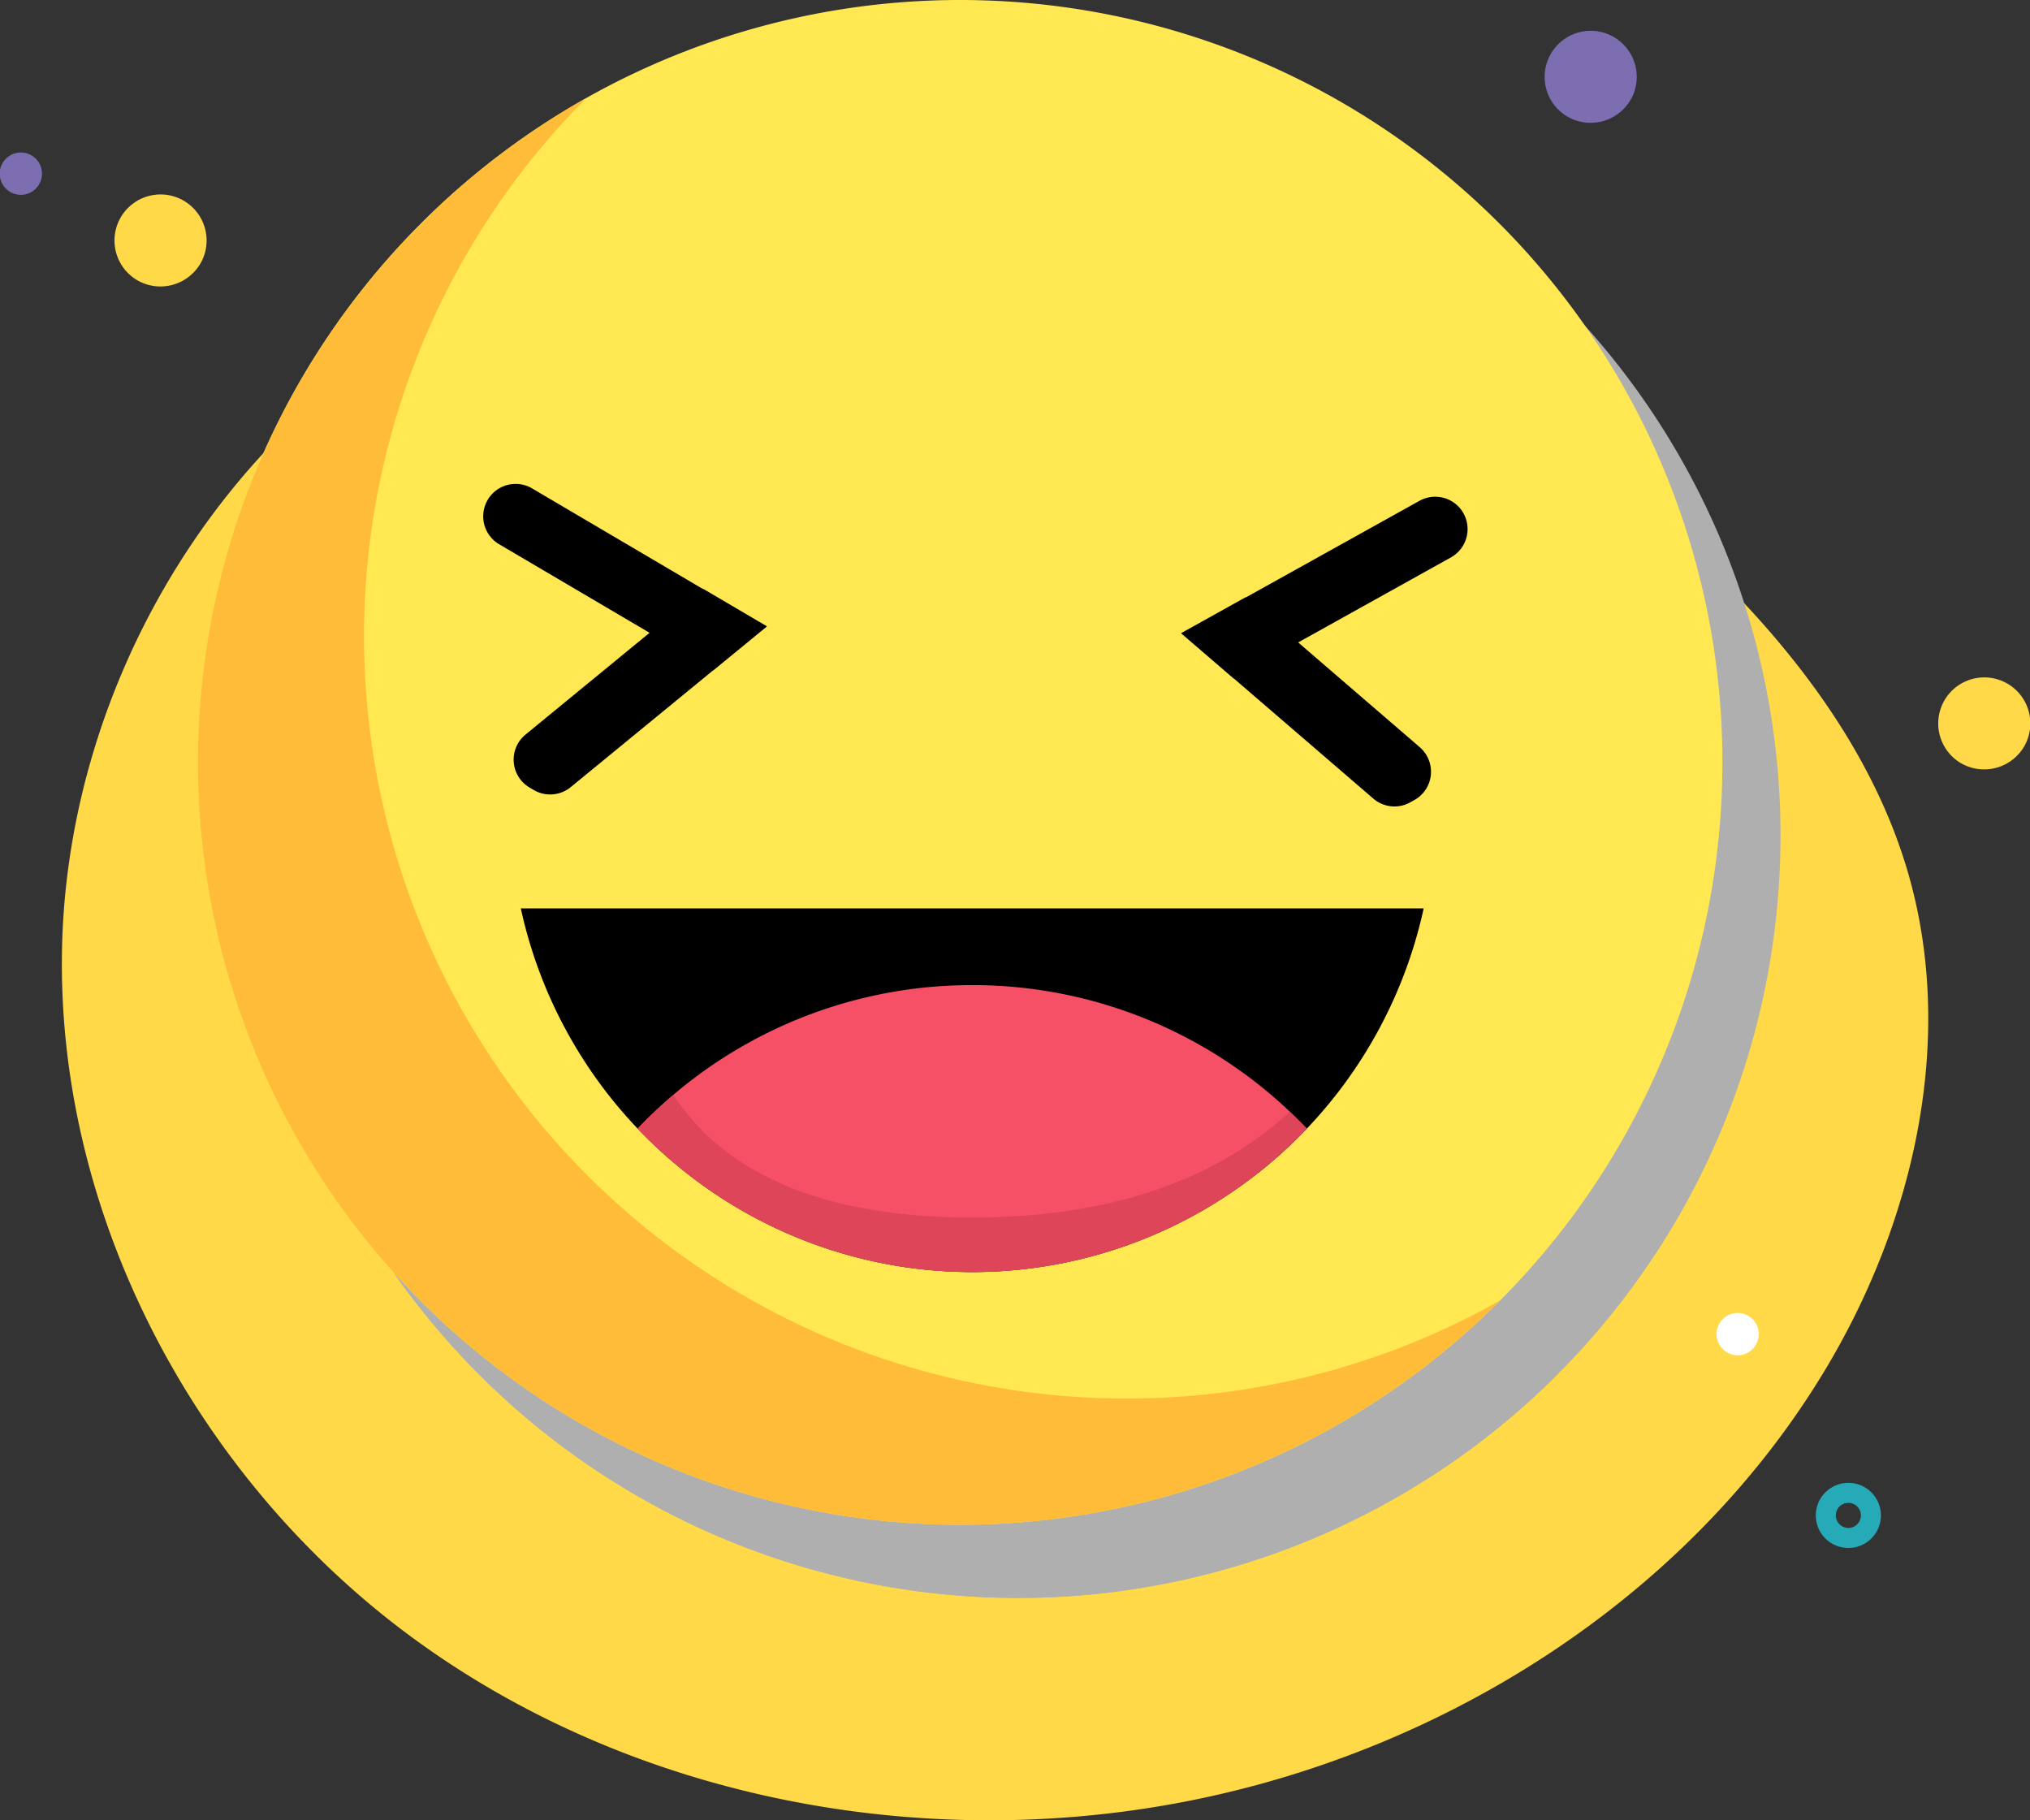<svg xmlns="http://www.w3.org/2000/svg" xmlns:xlink="http://www.w3.org/1999/xlink" width="151.991" height="136.269" viewBox="0 0 151.991 136.269">
  <rect x="0" y="0" width="151.991" height="136.269" fill="#333333" stroke="none"/>
  <defs>
    <clipPath id="clip-path">
      <rect id="Rectángulo_401477" data-name="Rectángulo 401477" width="114.142" height="114.141" fill="#afafaf"/>
    </clipPath>
    <clipPath id="clip-path-2">
      <rect id="Rectángulo_401477-2" data-name="Rectángulo 401477" width="114.142" height="114.141" fill="none"/>
    </clipPath>
  </defs>
  <g id="Grupo_1099829" data-name="Grupo 1099829" transform="translate(-251.505 -1968.2)">
    <path id="_12068" data-name="12068" d="M103.949,72.366C89.64,70.39,74.525,70.874,61.5,77.128,43.447,85.8,31.588,105.464,31.133,125.491s9.978,39.705,26.1,51.6S94.6,193.2,114.312,189.632c19.875-3.6,38.53-15.279,48.9-32.614,6.648-11.116,9.755-24.842,6.082-37.264-2.217-7.5-6.75-14.14-12.082-19.858A89.263,89.263,0,0,0,103.949,72.366Z" transform="translate(225.019 1913.606)" fill="#ffd947"/>
    <g id="Grupo_1099024" data-name="Grupo 1099024" transform="translate(200.641 2232.499) rotate(-90)">
      <path id="Trazado_873104" data-name="Trazado 873104" d="M149.557,395.548a1.582,1.582,0,1,0-.106-2.456A1.573,1.573,0,0,0,149.557,395.548Z" transform="translate(13.93 -213.31)" fill="#fff"/>
      <path id="Trazado_873105" data-name="Trazado 873105" d="M417.219,416a1.582,1.582,0,1,0-.105-2.456A1.573,1.573,0,0,0,417.219,416Z" transform="translate(-222.435 -227.035)" fill="#ffd947"/>
      <path id="Trazado_873106" data-name="Trazado 873106" d="M303.26,44.546a1.582,1.582,0,1,0-.106-2.456A1.573,1.573,0,0,0,303.26,44.546Z" transform="translate(-52.901 9.151)" fill="#7d6eb2"/>
      <path id="Trazado_873109" data-name="Trazado 873109" d="M339.452,404.413a3.448,3.448,0,1,0-1.687-4.918A3.468,3.468,0,0,0,339.452,404.413Z" transform="translate(-82.207 -231.255)" fill="#7d6eb2"/>
      <path id="Trazado_873110" data-name="Trazado 873110" d="M390.262,440.006a3.448,3.448,0,1,0-1.687-4.918A3.468,3.468,0,0,0,390.262,440.006Z" transform="translate(-181.42 -237.38)" fill="#ffd947"/>
      <path id="Trazado_873111" data-name="Trazado 873111" d="M176.115,56.142a3.448,3.448,0,1,0-1.687-4.918A3.468,3.468,0,0,0,176.115,56.142Z" transform="translate(-32.569 42.202)" fill="#ffd947"/>
      <path id="Trazado_873113" data-name="Trazado 873113" d="M321.56,66.974a3.448,3.448,0,1,0-1.687-4.918A3.468,3.468,0,0,0,321.56,66.974Z" transform="translate(-76.565 -0.895)" fill="#ffd947"/>
      <circle id="Elipse_11485" data-name="Elipse 11485" cx="1.689" cy="1.689" r="1.689" transform="translate(149.167 187.566)" fill="none" stroke="#26aab7" stroke-linecap="round" stroke-linejoin="round" stroke-width="1.5"/>
    </g>
    <g id="Grupo_1099828" data-name="Grupo 1099828" transform="translate(-6.676 -16.739)">
      <g id="Grupo_1099827" data-name="Grupo 1099827" transform="translate(277.35 1990.419)" style="mix-blend-mode: multiply;isolation: isolate">
        <g id="Grupo_1099825" data-name="Grupo 1099825" clip-path="url(#clip-path)">
          <path id="Trazado_874017" data-name="Trazado 874017" d="M114.142,57.071A57.071,57.071,0,1,1,57.072,0a57.071,57.071,0,0,1,57.071,57.071" fill="#afafaf"/>
          <path id="Trazado_874018" data-name="Trazado 874018" d="M69.507,103.867A57.068,57.068,0,0,1,29.085,6.511,57.068,57.068,0,1,0,97.493,96.529a56.791,56.791,0,0,1-27.986,7.338" transform="translate(0 0.827)" fill="#afafaf"/>
          <path id="Trazado_874019" data-name="Trazado 874019" d="M40.189,42.8,35.426,40l-.017.014L22.593,32.468a2.427,2.427,0,0,0-2.462,4.183l11.281,6.64-9.289,7.62a2.426,2.426,0,0,0,.308,3.967l.307.181a2.429,2.429,0,0,0,2.77-.215L36.174,46.1l.01.006,4-3.278-.011-.007Z" transform="translate(2.404 4.08)" fill="#afafaf"/>
          <path id="Trazado_874020" data-name="Trazado 874020" d="M85.929,33.583h0a2.429,2.429,0,0,0-2.764-.282l-13,7.232-.016-.014-4.829,2.688.016.014-.01.006L69.247,46.6l.01-.007,10.453,9a2.427,2.427,0,0,0,2.763.282l.311-.174a2.426,2.426,0,0,0,.4-3.959l-9.1-7.84,11.439-6.366a2.427,2.427,0,0,0,.4-3.959" transform="translate(8.295 4.19)" fill="#afafaf"/>
          <path id="Trazado_874021" data-name="Trazado 874021" d="M21.451,60.341a34.594,34.594,0,0,0,67.6,0Z" transform="translate(2.724 7.662)" fill="#afafaf"/>
          <path id="Trazado_874022" data-name="Trazado 874022" d="M54.263,65.436A34.483,34.483,0,0,0,29.217,76.174a34.575,34.575,0,0,0,50.091,0A34.478,34.478,0,0,0,54.263,65.436" transform="translate(3.71 8.309)" fill="#afafaf"/>
          <path id="Trazado_874023" data-name="Trazado 874023" d="M54.263,81.908c-12.79,0-19.2-4.294-22.368-9.182a34.957,34.957,0,0,0-2.678,2.522,34.575,34.575,0,0,0,50.091,0c-.41-.432-.834-.851-1.266-1.261-4.7,4.341-12.107,7.92-23.779,7.92" transform="translate(3.71 9.235)" fill="#afafaf"/>
        </g>
      </g>
      <g id="Grupo_1099826" data-name="Grupo 1099826" transform="translate(273 1984.939)">
        <g id="Grupo_1099825-2" data-name="Grupo 1099825" clip-path="url(#clip-path-2)">
          <path id="Trazado_874017-2" data-name="Trazado 874017" d="M114.142,57.071A57.071,57.071,0,1,1,57.072,0a57.071,57.071,0,0,1,57.071,57.071" fill="#ffe852"/>
          <path id="Trazado_874018-2" data-name="Trazado 874018" d="M69.507,103.867A57.068,57.068,0,0,1,29.085,6.511,57.068,57.068,0,1,0,97.493,96.529a56.791,56.791,0,0,1-27.986,7.338" transform="translate(0 0.827)" fill="#ffbc38"/>
          <path id="Trazado_874019-2" data-name="Trazado 874019" d="M40.189,42.8,35.426,40l-.017.014L22.593,32.468a2.427,2.427,0,0,0-2.462,4.183l11.281,6.64-9.289,7.62a2.426,2.426,0,0,0,.308,3.967l.307.181a2.429,2.429,0,0,0,2.77-.215L36.174,46.1l.01.006,4-3.278-.011-.007Z" transform="translate(2.404 4.08)"/>
          <path id="Trazado_874020-2" data-name="Trazado 874020" d="M85.929,33.583h0a2.429,2.429,0,0,0-2.764-.282l-13,7.232-.016-.014-4.829,2.688.016.014-.01.006L69.247,46.6l.01-.007,10.453,9a2.427,2.427,0,0,0,2.763.282l.311-.174a2.426,2.426,0,0,0,.4-3.959l-9.1-7.84,11.439-6.366a2.427,2.427,0,0,0,.4-3.959" transform="translate(8.295 4.19)"/>
          <path id="Trazado_874021-2" data-name="Trazado 874021" d="M21.451,60.341a34.594,34.594,0,0,0,67.6,0Z" transform="translate(2.724 7.662)"/>
          <path id="Trazado_874022-2" data-name="Trazado 874022" d="M54.263,65.436A34.483,34.483,0,0,0,29.217,76.174a34.575,34.575,0,0,0,50.091,0A34.478,34.478,0,0,0,54.263,65.436" transform="translate(3.71 8.309)" fill="#f65066"/>
          <path id="Trazado_874023-2" data-name="Trazado 874023" d="M54.263,81.908c-12.79,0-19.2-4.294-22.368-9.182a34.957,34.957,0,0,0-2.678,2.522,34.575,34.575,0,0,0,50.091,0c-.41-.432-.834-.851-1.266-1.261-4.7,4.341-12.107,7.92-23.779,7.92" transform="translate(3.71 9.235)" fill="#de4559"/>
        </g>
      </g>
    </g>
  </g>
</svg>
